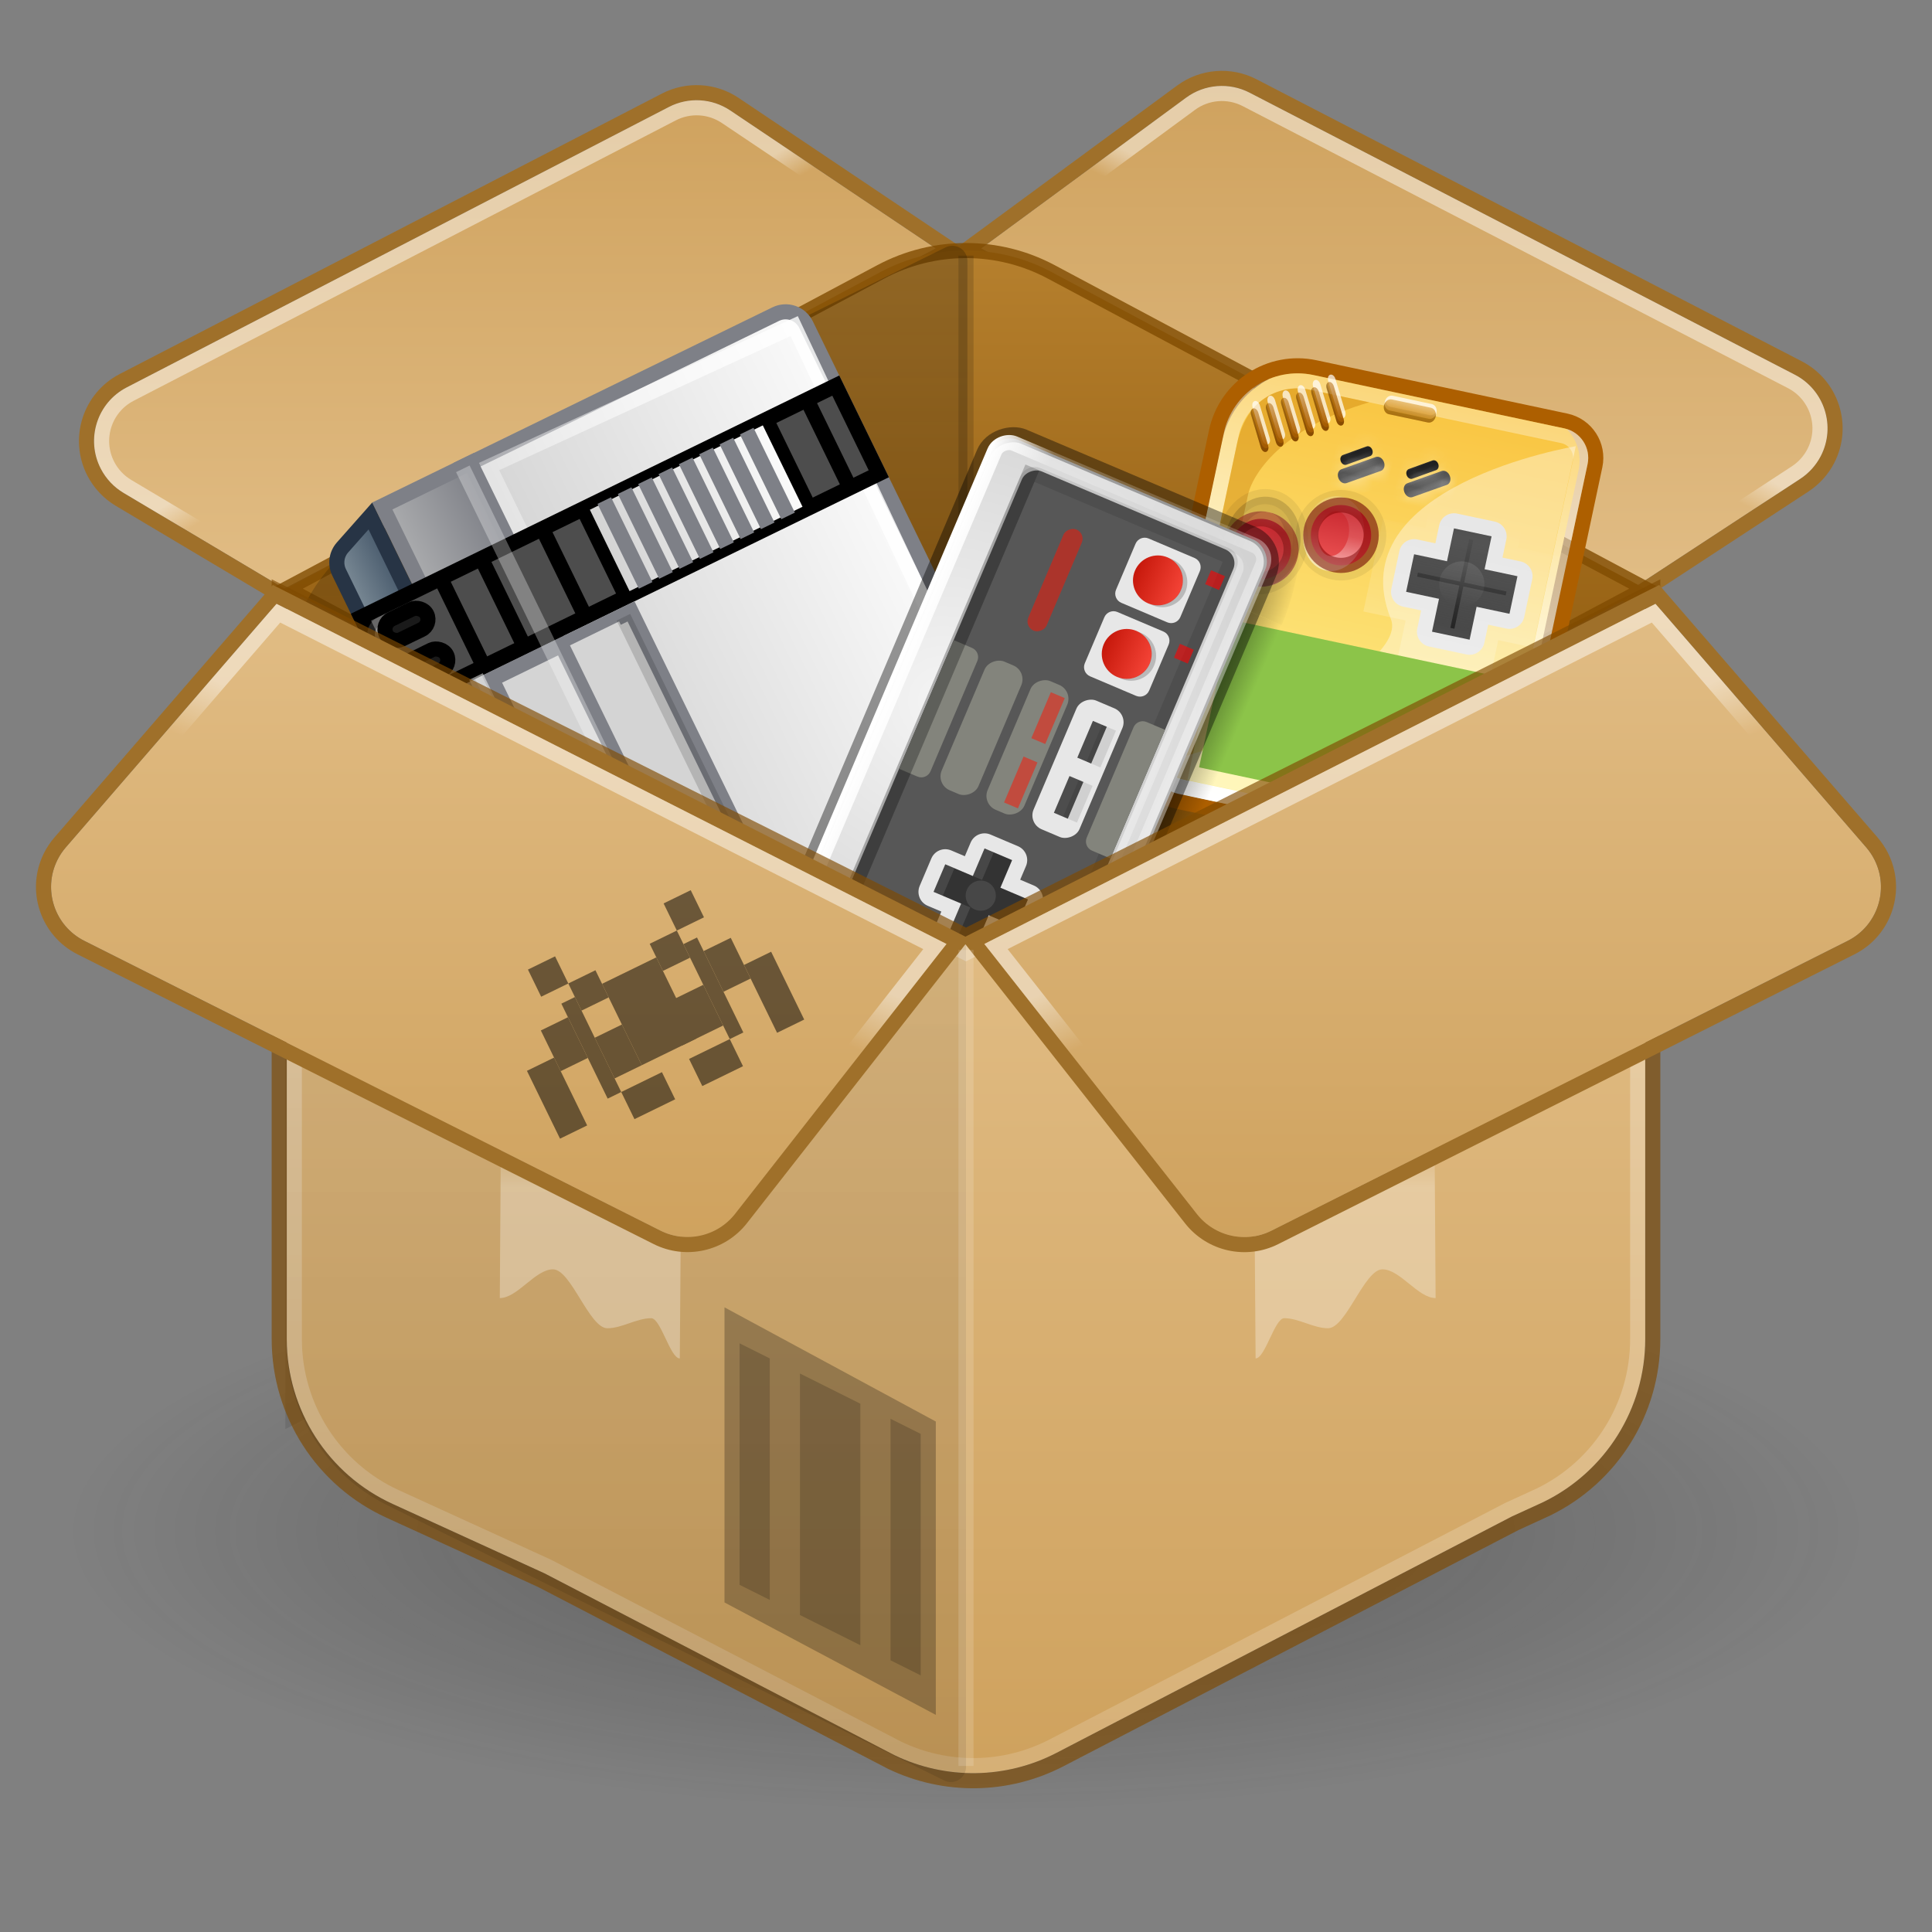 <?xml version="1.0" encoding="UTF-8"?>
<svg width="128px" height="128px" viewBox="0 0 128 128" version="1.1" xmlns="http://www.w3.org/2000/svg" xmlns:xlink="http://www.w3.org/1999/xlink">
    <rect x="0" y="0" width="128" height="128" fill="#808080" stroke="none"/>
    <title>128x128/com.github.avojak.replay</title>
    <defs>
        <radialGradient cx="50%" cy="40.105%" fx="50%" fy="40.105%" r="51.4%" gradientTransform="translate(0.5,0.401),scale(0.281,1),rotate(-90),scale(1,3.19),translate(-0.5,-0.401)" id="radialGradient-1">
            <stop stop-color="#181818" stop-opacity="0" offset="0%"></stop>
            <stop stop-color="#181818" stop-opacity="0.497" offset="50%"></stop>
            <stop stop-color="#181818" stop-opacity="0" offset="100%"></stop>
        </radialGradient>
        <linearGradient x1="74.667%" y1="-31.652%" x2="74.667%" y2="99.789%" id="linearGradient-2">
            <stop stop-color="#E7C591" offset="0%"></stop>
            <stop stop-color="#CFA25E" offset="100%"></stop>
        </linearGradient>
        <linearGradient x1="50%" y1="57.837%" x2="63.59%" y2="44.182%" id="linearGradient-3">
            <stop stop-color="#FFFFFF" stop-opacity="0.462" offset="0%"></stop>
            <stop stop-color="#FFFFFF" stop-opacity="0" offset="28.603%"></stop>
            <stop stop-color="#FFFFFF" stop-opacity="0" offset="100%"></stop>
        </linearGradient>
        <path d="M18.841,6 L62,28.54 L48.382,37.681 C47.17,38.495 45.612,38.583 44.315,37.913 L8.394,19.334 C6.432,18.319 5.664,15.905 6.679,13.943 C7.022,13.28 7.544,12.726 8.186,12.344 L18.841,6 L18.841,6 Z" id="path-4"></path>
        <linearGradient x1="74.667%" y1="-31.652%" x2="74.667%" y2="99.789%" id="linearGradient-5">
            <stop stop-color="#E7C591" offset="0%"></stop>
            <stop stop-color="#CFA25E" offset="100%"></stop>
        </linearGradient>
        <linearGradient x1="52.011%" y1="60.239%" x2="65.412%" y2="44.888%" id="linearGradient-6">
            <stop stop-color="#FFFFFF" stop-opacity="0.462" offset="0%"></stop>
            <stop stop-color="#FFFFFF" stop-opacity="0" offset="28.603%"></stop>
            <stop stop-color="#FFFFFF" stop-opacity="0" offset="100%"></stop>
        </linearGradient>
        <path d="M81.841,5 L125,27.54 L111.418,37.528 C110.193,38.43 108.562,38.558 107.211,37.859 L71.084,19.174 C69.122,18.159 68.354,15.745 69.369,13.783 C69.686,13.171 70.155,12.651 70.731,12.274 L81.841,5 L81.841,5 Z" id="path-7"></path>
        <linearGradient x1="50%" y1="0%" x2="50%" y2="100%" id="linearGradient-8">
            <stop stop-color="#B6802E" offset="0%"></stop>
            <stop stop-color="#804B00" offset="100%"></stop>
        </linearGradient>
        <linearGradient x1="74.63%" y1="3.885%" x2="74.63%" y2="98.25%" id="linearGradient-9">
            <stop stop-color="#000000" stop-opacity="0.1" offset="0%"></stop>
            <stop stop-color="#000000" stop-opacity="0.2" offset="100%"></stop>
        </linearGradient>
        <linearGradient x1="50%" y1="0%" x2="50%" y2="100%" id="linearGradient-10">
            <stop stop-color="#FAFAFA" offset="0%"></stop>
            <stop stop-color="#D4D4D4" offset="100%"></stop>
        </linearGradient>
        <linearGradient x1="50%" y1="0%" x2="50%" y2="100%" id="linearGradient-11">
            <stop stop-color="#FFFFFF" stop-opacity="0.801" offset="0%"></stop>
            <stop stop-color="#FFFFFF" stop-opacity="0.352" offset="100%"></stop>
        </linearGradient>
        <linearGradient x1="50%" y1="100%" x2="50%" y2="1.25%" id="linearGradient-12">
            <stop stop-color="#ABACAE" offset="0%"></stop>
            <stop stop-color="#7E8087" offset="100%"></stop>
        </linearGradient>
        <linearGradient x1="50%" y1="145.607%" x2="50%" y2="3.35842465e-13%" id="linearGradient-13">
            <stop stop-color="#95A3AB" offset="0%"></stop>
            <stop stop-color="#485A6C" offset="100%"></stop>
        </linearGradient>
        <linearGradient x1="50%" y1="0%" x2="50%" y2="100%" id="linearGradient-14">
            <stop stop-color="#FAFAFA" offset="0%"></stop>
            <stop stop-color="#D4D4D4" offset="100%"></stop>
        </linearGradient>
        <linearGradient x1="50%" y1="0%" x2="50%" y2="100%" id="linearGradient-15">
            <stop stop-color="#C4C4C4" offset="0%"></stop>
            <stop stop-color="#FFF394" offset="0.01%"></stop>
            <stop stop-color="#F9C440" offset="100%"></stop>
        </linearGradient>
        <linearGradient x1="50%" y1="-1.786%" x2="50%" y2="101.786%" id="linearGradient-16">
            <stop stop-color="#FFFFFF" offset="0%"></stop>
            <stop stop-color="#FFFFFF" stop-opacity="0.302" offset="99.99%"></stop>
            <stop stop-color="#FFFFFF" stop-opacity="0" offset="100%"></stop>
        </linearGradient>
        <linearGradient x1="50%" y1="0%" x2="50%" y2="100%" id="linearGradient-17">
            <stop stop-color="#ED5353" offset="0%"></stop>
            <stop stop-color="#C6262E" offset="100%"></stop>
        </linearGradient>
        <linearGradient x1="48.57%" y1="-1.675%" x2="48.57%" y2="101.308%" id="linearGradient-18">
            <stop stop-color="#FFFFFF" offset="0%"></stop>
            <stop stop-color="#FFFFFF" stop-opacity="0.235" offset="50.776%"></stop>
            <stop stop-color="#FFFFFF" stop-opacity="0.157" offset="83.457%"></stop>
            <stop stop-color="#FFFFFF" stop-opacity="0.392" offset="100%"></stop>
        </linearGradient>
        <linearGradient x1="48.57%" y1="-1.675%" x2="48.57%" y2="101.308%" id="linearGradient-19">
            <stop stop-color="#FFFFFF" offset="0%"></stop>
            <stop stop-color="#FFFFFF" stop-opacity="0.235" offset="50.776%"></stop>
            <stop stop-color="#FFFFFF" stop-opacity="0.157" offset="83.457%"></stop>
            <stop stop-color="#FFFFFF" stop-opacity="0.392" offset="100%"></stop>
        </linearGradient>
        <path d="M2.218,0.05 L0.165,1.314 C-0.02,1.428 -0.055,1.7 0.088,1.923 L0.099,1.941 C0.242,2.163 0.507,2.251 0.692,2.138 L2.745,0.873 C2.93,0.759 2.965,0.487 2.822,0.265 L2.81,0.246 C2.668,0.024 2.403,-0.064 2.218,0.05 Z" id="path-20"></path>
        <linearGradient x1="43.67%" y1="43.056%" x2="54.401%" y2="57.882%" id="linearGradient-22">
            <stop stop-color="#FFFFFF" offset="0%"></stop>
            <stop stop-color="#FFFFFF" stop-opacity="0.235" offset="50.776%"></stop>
            <stop stop-color="#FFFFFF" stop-opacity="0.157" offset="83.457%"></stop>
            <stop stop-color="#FFFFFF" stop-opacity="0.392" offset="100%"></stop>
        </linearGradient>
        <path d="M1.536,0.035 L0.114,0.92 C-0.014,0.999 -0.038,1.19 0.061,1.346 L0.069,1.359 C0.168,1.514 0.351,1.576 0.479,1.496 L1.901,0.611 C2.029,0.532 2.052,0.341 1.954,0.185 L1.946,0.172 C1.847,0.017 1.664,-0.045 1.536,0.035 Z" id="path-23"></path>
        <linearGradient x1="44.631%" y1="43.831%" x2="53.88%" y2="56.921%" id="linearGradient-25">
            <stop stop-color="#FFFFFF" offset="0%"></stop>
            <stop stop-color="#FFFFFF" stop-opacity="0.235" offset="50.776%"></stop>
            <stop stop-color="#FFFFFF" stop-opacity="0.157" offset="83.457%"></stop>
            <stop stop-color="#FFFFFF" stop-opacity="0.392" offset="100%"></stop>
        </linearGradient>
        <path d="M2.218,0.05 L0.165,1.314 C-0.02,1.428 -0.055,1.7 0.088,1.923 L0.1,1.941 C0.242,2.163 0.507,2.251 0.692,2.138 L2.745,0.873 C2.93,0.759 2.965,0.487 2.822,0.265 L2.811,0.246 C2.668,0.024 2.403,-0.064 2.218,0.05 Z" id="path-26"></path>
        <linearGradient x1="43.671%" y1="43.056%" x2="54.401%" y2="57.882%" id="linearGradient-28">
            <stop stop-color="#FFFFFF" offset="0%"></stop>
            <stop stop-color="#FFFFFF" stop-opacity="0.235" offset="50.776%"></stop>
            <stop stop-color="#FFFFFF" stop-opacity="0.157" offset="83.457%"></stop>
            <stop stop-color="#FFFFFF" stop-opacity="0.392" offset="100%"></stop>
        </linearGradient>
        <path d="M1.536,0.035 L0.114,0.92 C-0.014,0.999 -0.038,1.19 0.061,1.346 L0.069,1.359 C0.167,1.514 0.351,1.576 0.479,1.496 L1.901,0.611 C2.029,0.532 2.052,0.341 1.954,0.185 L1.946,0.172 C1.847,0.017 1.664,-0.045 1.536,0.035 Z" id="path-29"></path>
        <linearGradient x1="44.631%" y1="43.831%" x2="53.881%" y2="56.922%" id="linearGradient-31">
            <stop stop-color="#FFFFFF" offset="0%"></stop>
            <stop stop-color="#FFFFFF" stop-opacity="0.235" offset="50.776%"></stop>
            <stop stop-color="#FFFFFF" stop-opacity="0.157" offset="83.457%"></stop>
            <stop stop-color="#FFFFFF" stop-opacity="0.392" offset="100%"></stop>
        </linearGradient>
        <linearGradient x1="50%" y1="90.993%" x2="50%" y2="9.007%" id="linearGradient-32">
            <stop stop-color="#4D4D4D" offset="0%"></stop>
            <stop stop-color="#252525" offset="100%"></stop>
        </linearGradient>
        <linearGradient x1="50%" y1="0%" x2="50%" y2="100%" id="linearGradient-33">
            <stop stop-color="#FFFFFF" offset="0%"></stop>
            <stop stop-color="#FFFFFF" stop-opacity="0" offset="100%"></stop>
        </linearGradient>
        <linearGradient x1="50%" y1="100%" x2="50%" y2="0%" id="linearGradient-34">
            <stop stop-color="#FFFFFF" offset="0%"></stop>
            <stop stop-color="#FFFFFF" stop-opacity="0" offset="100%"></stop>
        </linearGradient>
        <linearGradient x1="50%" y1="0%" x2="50%" y2="100%" id="linearGradient-35">
            <stop stop-color="#D48E15" offset="0%"></stop>
            <stop stop-color="#D48E15" stop-opacity="0.5" offset="100%"></stop>
        </linearGradient>
        <linearGradient x1="33.339%" y1="1.06%" x2="67.862%" y2="99.053%" id="linearGradient-36">
            <stop stop-color="#AD5F00" offset="0%"></stop>
            <stop stop-color="#AD5F00" stop-opacity="0.5" offset="100%"></stop>
        </linearGradient>
        <linearGradient x1="33.34%" y1="1.059%" x2="67.862%" y2="99.052%" id="linearGradient-37">
            <stop stop-color="#AD5F00" offset="0%"></stop>
            <stop stop-color="#AD5F00" stop-opacity="0.5" offset="100%"></stop>
        </linearGradient>
        <linearGradient x1="33.339%" y1="1.061%" x2="67.862%" y2="99.055%" id="linearGradient-38">
            <stop stop-color="#AD5F00" offset="0%"></stop>
            <stop stop-color="#AD5F00" stop-opacity="0.5" offset="100%"></stop>
        </linearGradient>
        <linearGradient x1="33.339%" y1="1.061%" x2="67.862%" y2="99.055%" id="linearGradient-39">
            <stop stop-color="#AD5F00" offset="0%"></stop>
            <stop stop-color="#AD5F00" stop-opacity="0.5" offset="100%"></stop>
        </linearGradient>
        <linearGradient x1="33.339%" y1="1.057%" x2="67.863%" y2="99.052%" id="linearGradient-40">
            <stop stop-color="#AD5F00" offset="0%"></stop>
            <stop stop-color="#AD5F00" stop-opacity="0.5" offset="100%"></stop>
        </linearGradient>
        <linearGradient x1="33.339%" y1="1.061%" x2="67.862%" y2="99.055%" id="linearGradient-41">
            <stop stop-color="#AD5F00" offset="0%"></stop>
            <stop stop-color="#AD5F00" stop-opacity="0.5" offset="100%"></stop>
        </linearGradient>
        <radialGradient cx="97.547%" cy="49.41%" fx="97.547%" fy="49.41%" r="147.266%" gradientTransform="translate(0.975,0.494),scale(0.639,1),rotate(180),scale(1,0.341),translate(-0.975,-0.494)" id="radialGradient-42">
            <stop stop-color="#000000" offset="0%"></stop>
            <stop stop-color="#000000" stop-opacity="0" offset="100%"></stop>
        </radialGradient>
        <linearGradient x1="37.87%" y1="-3.82333098e-05%" x2="37.87%" y2="100%" id="linearGradient-43">
            <stop stop-color="#000000" stop-opacity="0" offset="0%"></stop>
            <stop stop-color="#000000" offset="50%"></stop>
            <stop stop-color="#000000" stop-opacity="0" offset="100%"></stop>
        </linearGradient>
        <radialGradient cx="2.453%" cy="49.41%" fx="2.453%" fy="49.41%" r="147.266%" gradientTransform="translate(0.025,0.494),scale(0.639,1),scale(1,0.367),translate(-0.025,-0.494)" id="radialGradient-44">
            <stop stop-color="#000000" offset="0%"></stop>
            <stop stop-color="#000000" stop-opacity="0" offset="100%"></stop>
        </radialGradient>
        <radialGradient cx="50%" cy="82%" fx="50%" fy="82%" r="119.846%" gradientTransform="translate(0.5,0.82),scale(0.556,1),rotate(90),translate(-0.5,-0.82)" id="radialGradient-45">
            <stop stop-color="#F4F4F4" offset="0%"></stop>
            <stop stop-color="#D0D0D0" offset="100%"></stop>
        </radialGradient>
        <linearGradient x1="50%" y1="-1.351%" x2="50%" y2="101.351%" id="linearGradient-46">
            <stop stop-color="#FFFFFF" offset="0%"></stop>
            <stop stop-color="#FFFFFF" stop-opacity="0.235" offset="20%"></stop>
            <stop stop-color="#FFFFFF" stop-opacity="0.157" offset="80%"></stop>
            <stop stop-color="#FFFFFF" stop-opacity="0.392" offset="100%"></stop>
        </linearGradient>
        <linearGradient x1="0%" y1="50%" x2="100%" y2="50%" id="linearGradient-47">
            <stop stop-color="#F44336" offset="0%"></stop>
            <stop stop-color="#C6180B" offset="100%"></stop>
        </linearGradient>
        <linearGradient x1="74.63%" y1="1.75%" x2="74.63%" y2="98.25%" id="linearGradient-48">
            <stop stop-color="#E7C591" offset="0%"></stop>
            <stop stop-color="#CFA25E" offset="100%"></stop>
        </linearGradient>
        <linearGradient x1="50%" y1="0%" x2="50%" y2="100%" id="linearGradient-49">
            <stop stop-color="#FFFFFF" stop-opacity="0.354" offset="0%"></stop>
            <stop stop-color="#FFFFFF" stop-opacity="0.15" offset="100%"></stop>
        </linearGradient>
        <path d="M109,40 L109,88.725 C109,93.422 106.26,97.687 101.988,99.639 L101.988,99.639 L100.162,100.473 L70.004,116.128 C66.644,117.872 62.665,117.925 59.267,116.288 L58.94,116.125 L36.081,104.241 L26.012,99.639 C21.74,97.687 19,93.422 19,88.725 L19,40 L64,62.574 L109,40 Z" id="path-50"></path>
        <linearGradient x1="74.63%" y1="1.75%" x2="74.63%" y2="98.25%" id="linearGradient-51">
            <stop stop-color="#000000" stop-opacity="0.05" offset="0%"></stop>
            <stop stop-color="#000000" stop-opacity="0.103" offset="100%"></stop>
        </linearGradient>
        <linearGradient x1="63.649%" y1="99.301%" x2="63.649%" y2="0.66%" id="linearGradient-52">
            <stop stop-color="#FFFFFF" offset="0%"></stop>
            <stop stop-color="#FFFFFF" offset="33.125%"></stop>
            <stop stop-color="#FFFFFF" stop-opacity="0.643" offset="36.582%"></stop>
            <stop stop-color="#FFFFFF" stop-opacity="0.391" offset="100%"></stop>
        </linearGradient>
        <linearGradient x1="74.667%" y1="-31.652%" x2="74.667%" y2="99.789%" id="linearGradient-53">
            <stop stop-color="#E7C591" offset="0%"></stop>
            <stop stop-color="#CFA25E" offset="100%"></stop>
        </linearGradient>
        <linearGradient x1="53.42%" y1="34.199%" x2="34.902%" y2="62.462%" id="linearGradient-54">
            <stop stop-color="#FFFFFF" stop-opacity="0.462" offset="0%"></stop>
            <stop stop-color="#FFFFFF" stop-opacity="0" offset="28.603%"></stop>
            <stop stop-color="#FFFFFF" stop-opacity="0" offset="100%"></stop>
        </linearGradient>
        <path d="M18.32,40 L62.706,62.54 L48.7,80.421 C47.525,81.921 45.456,82.384 43.754,81.528 L5.587,62.333 C3.613,61.341 2.818,58.936 3.81,56.963 C3.959,56.668 4.143,56.393 4.358,56.143 L18.32,40 L18.32,40 Z" id="path-55"></path>
        <linearGradient x1="74.667%" y1="-31.652%" x2="74.667%" y2="99.789%" id="linearGradient-56">
            <stop stop-color="#E7C591" offset="0%"></stop>
            <stop stop-color="#CFA25E" offset="100%"></stop>
        </linearGradient>
        <linearGradient x1="53.42%" y1="34.238%" x2="34.902%" y2="62.431%" id="linearGradient-57">
            <stop stop-color="#FFFFFF" stop-opacity="0.462" offset="0%"></stop>
            <stop stop-color="#FFFFFF" stop-opacity="0" offset="28.603%"></stop>
            <stop stop-color="#FFFFFF" stop-opacity="0" offset="100%"></stop>
        </linearGradient>
        <path d="M82.537,40 L127,62.54 L112.919,80.432 C111.742,81.926 109.677,82.386 107.978,81.532 L69.804,62.333 C67.83,61.341 67.035,58.936 68.028,56.963 C68.176,56.668 68.36,56.393 68.576,56.143 L82.537,40 L82.537,40 Z" id="path-58"></path>
    </defs>
    <g id="128x128/com.github.avojak.replay" stroke="none" stroke-width="1" fill="none" fill-rule="evenodd">
        <rect id="Base-Shadow-Middle" fill="url(#radialGradient-1)" fill-rule="nonzero" opacity="0.35" x="0" y="87" width="128" height="36"></rect>
        <g id="Rectangle" fill-rule="nonzero" transform="translate(32, 22.5) scale(1, -1) translate(-32, -22.5) ">
            <use fill="url(#linearGradient-2)" xlink:href="#path-4"></use>
            <path stroke="#9F702A" stroke-width="1" d="M18.825,5.428 L62.977,28.487 L48.661,38.096 C47.979,38.554 47.2,38.808 46.409,38.853 C45.618,38.898 44.815,38.734 44.086,38.357 L44.086,38.357 L8.164,19.778 C7.061,19.207 6.293,18.243 5.944,17.145 C5.594,16.048 5.664,14.817 6.235,13.713 C6.621,12.967 7.208,12.344 7.93,11.914 L7.93,11.914 L18.825,5.428 Z"></path>
            <path stroke="url(#linearGradient-3)" stroke-width="1" d="M18.857,6.572 L61.023,28.594 L48.104,37.266 C47.573,37.622 46.967,37.819 46.352,37.854 C45.737,37.889 45.112,37.762 44.545,37.469 L44.545,37.469 L8.624,18.89 C7.765,18.446 7.168,17.696 6.897,16.842 C6.625,15.989 6.679,15.031 7.123,14.173 C7.423,13.592 7.88,13.108 8.441,12.773 L8.441,12.773 L18.857,6.572 Z" stroke-linejoin="square"></path>
        </g>
        <g id="Rectangle" fill-rule="nonzero" transform="translate(95, 22) scale(-1, -1) translate(-95, -22) ">
            <use fill="url(#linearGradient-5)" xlink:href="#path-7"></use>
            <path stroke="#9F702A" stroke-width="1" d="M81.812,4.421 L125.942,27.468 L111.715,37.931 C111.025,38.438 110.222,38.728 109.401,38.792 C108.58,38.857 107.741,38.696 106.981,38.303 L106.981,38.303 L70.855,19.618 C69.751,19.047 68.983,18.083 68.634,16.985 C68.285,15.888 68.354,14.657 68.925,13.553 C69.281,12.865 69.809,12.28 70.457,11.856 L70.457,11.856 L81.812,4.421 Z"></path>
            <path stroke="url(#linearGradient-6)" stroke-width="1" d="M81.869,5.579 L124.058,27.613 L111.122,37.126 C110.586,37.52 109.961,37.745 109.323,37.795 C108.684,37.845 108.032,37.72 107.441,37.415 L107.441,37.415 L71.314,18.729 C70.456,18.285 69.858,17.535 69.587,16.682 C69.315,15.828 69.369,14.871 69.813,14.013 C70.09,13.477 70.501,13.023 71.005,12.692 L71.005,12.692 L81.869,5.579 Z" stroke-linejoin="square"></path>
        </g>
        <path d="M58.353,18.012 C61.882,16.129 66.118,16.129 69.647,18.012 L109,39 L64,63 L19,39 L58.353,18.012 Z" id="Combined-Shape" stroke-opacity="0.8" stroke="#804B00" fill="url(#linearGradient-8)"></path>
        <path d="M18.907,15.675 L64.093,38.342 L64.093,93.065 C64.093,93.618 63.645,94.065 63.093,94.065 C62.939,94.065 62.788,94.03 62.65,93.962 L25.59,75.646 C21.498,73.623 18.907,69.453 18.907,64.888 L18.907,15.675 L18.907,15.675 Z" id="Rectangle" fill="url(#linearGradient-9)" fill-rule="nonzero" transform="translate(41.5, 55.175) scale(1, -1) translate(-41.5, -55.175) "></path>
        <line x1="64" y1="16.937" x2="64" y2="71" id="Path-4" stroke-opacity="0.15" stroke="#000000"></line>
        <g id="NES" transform="translate(46, 46.25) scale(-1, 1) rotate(-64) translate(-46, -46.25) translate(25, 28.25)">
            <path d="M40,0.5 C40.414,0.5 40.789,0.668 41.061,0.939 C41.332,1.211 41.5,1.586 41.5,2 L41.5,2 L41.5,25 L0.5,25 L0.5,2 C0.5,1.586 0.668,1.211 0.939,0.939 C1.211,0.668 1.586,0.5 2,0.5 L2,0.5 Z" id="Rectangle" stroke="#7E8087" fill="url(#linearGradient-10)"></path>
            <path d="M40.25,1.25 L40.75,23.5 L1.25,23.5 L1.25,1.75 L40.25,1.25 Z" id="Rectangle" stroke="url(#linearGradient-11)"></path>
            <rect id="Rectangle" stroke="#7E8087" fill="url(#linearGradient-12)" x="0.5" y="24.5" width="41" height="6.5"></rect>
            <path d="M41.252,32 L40.187,34.574 C40.071,34.854 39.876,35.086 39.635,35.247 C39.393,35.409 39.104,35.5 38.801,35.5 L38.801,35.5 L3.254,35.5 C2.955,35.5 2.67,35.411 2.43,35.253 C2.19,35.095 1.995,34.868 1.877,34.593 L1.877,34.593 L0.76,32 L41.252,32 Z" id="Rectangle" stroke="#273445" fill="url(#linearGradient-13)"></path>
            <rect id="Rectangle" stroke="#000000" fill="#4D4D4D" x="29" y="0.5" width="6.5" height="35"></rect>
            <rect id="Rectangle" stroke="#7E8087" fill="#D4D4D4" x="5.75" y="19.25" width="22.25" height="10.25"></rect>
            <line x1="5.625" y1="30.375" x2="28.125" y2="30.375" id="Line" stroke-opacity="0.5" stroke="#FFFFFF" stroke-linecap="square"></line>
            <rect id="Rectangle" stroke="#C6262E" x="7.25" y="26" width="6.5" height="1" rx="0.5"></rect>
            <rect id="Rectangle" stroke="#C6262E" stroke-width="0.5" x="7" y="28" width="9.25" height="1" rx="0.5"></rect>
            <rect id="Rectangle-Copy-2" stroke-opacity="0.3" stroke="#000000" fill-opacity="0.15" fill="#000000" x="6.75" y="33.75" width="3" height="1.5"></rect>
            <rect id="Rectangle-Copy" stroke="#C6262E" stroke-width="0.5" x="17.5" y="28" width="2.5" height="1" rx="0.5"></rect>
            <rect id="Rectangle" stroke="#273445" fill="#C6262E" x="6.75" y="33" width="3" height="1.5"></rect>
            <rect id="Rectangle-Copy-2" stroke-opacity="0.3" stroke="#000000" fill-opacity="0.15" fill="#000000" x="12" y="33.75" width="3" height="1.5"></rect>
            <rect id="Rectangle-Copy-2" stroke="#273445" fill="#C6262E" x="12" y="33" width="3" height="1.5"></rect>
            <line x1="34.875" y1="22.125" x2="29.625" y2="22.125" id="Line-2" stroke="#000000" stroke-linecap="square"></line>
            <line x1="34.875" y1="19.125" x2="29.625" y2="19.125" id="Line-2-Copy-4" stroke="#000000" stroke-linecap="square"></line>
            <line x1="34.875" y1="29.625" x2="29.625" y2="29.625" id="Line-2-Copy-2" stroke="#000000" stroke-linecap="square"></line>
            <line x1="34.875" y1="26.625" x2="29.625" y2="26.625" id="Line-2-Copy-3" stroke="#000000" stroke-linecap="square"></line>
            <line x1="34.875" y1="2.625" x2="29.625" y2="2.625" id="Line-2-Copy" stroke="#000000" stroke-linecap="square"></line>
            <line x1="34.875" y1="5.625" x2="29.625" y2="5.625" id="Line-2-Copy-5" stroke="#000000" stroke-linecap="square"></line>
            <rect id="Rectangle-Copy-3" stroke-opacity="0.15" stroke="#FFFFFF" fill-opacity="0.3" fill="#FFFFFF" x="30" y="32.25" width="1.5" height="3" rx="0.75"></rect>
            <rect id="Rectangle" stroke="#000000" fill="#1A1A1A" x="30" y="31.5" width="1.5" height="3" rx="0.75"></rect>
            <rect id="Rectangle-Copy-3" stroke-opacity="0.15" stroke="#FFFFFF" fill-opacity="0.3" fill="#FFFFFF" x="33" y="32.25" width="1.5" height="3" rx="0.75"></rect>
            <rect id="Rectangle-Copy-3" stroke="#000000" fill="#1A1A1A" x="33" y="31.5" width="1.5" height="3" rx="0.75"></rect>
            <rect id="Rectangle" fill="#D4D4D4" x="6" y="20.25" width="21.75" height="4.5"></rect>
            <line x1="6.375" y1="24.375" x2="27.375" y2="24.375" id="Line-3" stroke="#7E8087" stroke-linecap="square"></line>
            <line x1="1.125" y1="25.125" x2="40.875" y2="25.125" id="Line-4" stroke-opacity="0.3" stroke="#FFFFFF" stroke-linecap="square"></line>
            <rect id="Rectangle" fill="url(#linearGradient-14)" x="29.25" y="6" width="6" height="12.75"></rect>
            <line x1="29.625" y1="7.125" x2="34.875" y2="7.125" id="Line-5-Copy-2" stroke="#7E8087" stroke-linecap="square"></line>
            <line x1="29.625" y1="8.625" x2="34.875" y2="8.625" id="Line-5-Copy-3" stroke="#7E8087" stroke-linecap="square"></line>
            <line x1="29.625" y1="10.125" x2="34.875" y2="10.125" id="Line-5-Copy-4" stroke="#7E8087" stroke-linecap="square"></line>
            <line x1="29.625" y1="11.625" x2="34.875" y2="11.625" id="Line-5-Copy-5" stroke="#7E8087" stroke-linecap="square"></line>
            <line x1="29.625" y1="14.625" x2="34.875" y2="14.625" id="Line-5-Copy-6" stroke="#7E8087" stroke-linecap="square"></line>
            <line x1="29.625" y1="13.125" x2="34.875" y2="13.125" id="Line-5-Copy-8" stroke="#7E8087" stroke-linecap="square"></line>
            <line x1="29.625" y1="16.125" x2="34.875" y2="16.125" id="Line-5-Copy-7" stroke="#7E8087" stroke-linecap="square"></line>
            <line x1="29.625" y1="17.625" x2="34.875" y2="17.625" id="Line-5-Copy-9" stroke="#7E8087" stroke-linecap="square"></line>
            <line x1="6.375" y1="19.875" x2="27.375" y2="19.875" id="Line-6" stroke-opacity="0.15" stroke="#000000" stroke-linecap="square"></line>
        </g>
        <g id="32" transform="translate(90.844, 40.484) scale(-1, -1) rotate(12) translate(-90.844, -40.484) translate(78.344, 25.484)">
            <path d="M1,3.5 C1,1.843 2.343,0.5 4,0.5 L21.5,0.5 C23.157,0.5 24.5,1.843 24.5,3.5 L24.5,24 C24.5,27.314 21.814,30 18.5,30 L4,30 C2.343,30 1,28.657 1,27 L1,3.5 Z" id="Path" fill="url(#linearGradient-15)" fill-rule="nonzero"></path>
            <path d="M2.56553348e-14,2.5 C2.56553348e-14,1.119 1.119,-1.52219112e-13 2.5,-1.52219112e-13 L22.5,-1.52219112e-13 C23.881,-1.52219112e-13 25,1.119 25,2.5 L25,24.5 C25,27.538 22.538,30 19.5,30 L2.5,30 C1.119,30 2.56553348e-14,28.881 2.56553348e-14,27.5 L2.56553348e-14,2.5 Z" id="Path" stroke="#AD5F00"></path>
            <path d="M1,2.5 C1,1.672 1.672,1 2.5,1 L22.5,1 C23.328,1 24,1.672 24,2.5 L24,24.5 C24,26.985 21.985,29 19.5,29 L2.5,29 C1.672,29 1,28.328 1,27.5 L1,2.5 Z" id="Path" stroke="url(#linearGradient-16)"></path>
            <path d="M22.082,20.769 L22.082,1.5 C23.5,1.495 23.5,1.977 23.5,3.284 L23.5,23.98 C23.5,27.5 21,28.5 19.652,28.5 L15.5,28.5 C20.847,25.645 22.116,22.156 22.082,20.769 Z" id="Path" fill="#D48E15" fill-rule="nonzero" opacity="0.5"></path>
            <path d="M15.5,17.5 C14.396,17.5 13.5,18.396 13.5,19.5 C13.5,20.604 14.396,21.5 15.5,21.5 C16.604,21.5 17.5,20.604 17.5,19.5 C17.5,18.396 16.604,17.5 15.5,17.5 L15.5,17.5 Z" id="Path" stroke-opacity="0.15" stroke="#000000"></path>
            <path d="M15.5,17 C14.12,17 13,18.12 13,19.5 C13,20.88 14.12,22 15.5,22 C16.88,22 18,20.88 18,19.5 C18,18.12 16.88,17 15.5,17 Z" id="Path" stroke-opacity="0.07" stroke="#000000"></path>
            <path d="M20.5,15.5 C19.396,15.5 18.5,16.621 18.5,18 C18.5,19.379 19.396,20.5 20.5,20.5 C21.604,20.5 22.5,19.379 22.5,18 C22.5,16.621 21.604,15.5 20.5,15.5 L20.5,15.5 Z" id="Path" stroke-opacity="0.16" stroke="#000000"></path>
            <path d="M20.5,15 C19.022,15 18,16.454 18,18 C18,19.546 19.022,21 20.5,21 C21.978,21 23,19.546 23,18 C23,16.454 21.978,15 20.5,15 Z" id="Path" stroke-opacity="0.07" stroke="#000000"></path>
            <path d="M17.5,19.5 C17.5,18.396 16.604,17.5 15.5,17.5 C14.396,17.5 13.5,18.396 13.5,19.5 C13.5,20.604 14.396,21.5 15.5,21.5 C16.604,21.5 17.5,20.604 17.5,19.5 Z" id="Path" fill="url(#linearGradient-17)" fill-rule="nonzero"></path>
            <path d="M17.5,19.5 C17.5,20.605 16.828,21.5 16,21.5 C15.172,21.5 14.5,20.605 14.5,19.5 C14.5,18.395 15.172,17.5 16,17.5 C16.828,17.5 17.5,18.395 17.5,19.5 Z" id="Path" stroke="url(#linearGradient-18)" opacity="0.5" stroke-linecap="round" stroke-linejoin="round"></path>
            <path d="M15.5,17.5 C14.396,17.5 13.5,18.396 13.5,19.5 C13.5,20.604 14.396,21.5 15.5,21.5 C16.604,21.5 17.5,20.604 17.5,19.5 C17.5,18.396 16.604,17.5 15.5,17.5 L15.5,17.5 Z" id="Path" stroke="#7A0000" opacity="0.5"></path>
            <path d="M22.5,17.5 C22.5,16.396 21.604,15.5 20.5,15.5 C19.396,15.5 18.5,16.396 18.5,17.5 C18.5,18.604 19.396,19.5 20.5,19.5 C21.604,19.5 22.5,18.604 22.5,17.5 Z" id="Path" fill="url(#linearGradient-17)" fill-rule="nonzero"></path>
            <path d="M22.5,17.5 C22.5,18.605 21.605,19.5 20.5,19.5 C19.395,19.5 18.5,18.605 18.5,17.5 C18.5,16.395 19.395,15.5 20.5,15.5 C21.605,15.5 22.5,16.395 22.5,17.5 Z" id="Path" stroke="url(#linearGradient-19)" opacity="0.5" stroke-linecap="round" stroke-linejoin="round"></path>
            <path d="M20.5,15.5 C19.396,15.5 18.5,16.396 18.5,17.5 C18.5,18.604 19.396,19.5 20.5,19.5 C21.604,19.5 22.5,18.604 22.5,17.5 C22.5,16.396 21.604,15.5 20.5,15.5 L20.5,15.5 Z" id="Path" stroke="#7A0000" opacity="0.5"></path>
            <path d="M11.388,22.956 L9.335,24.22 C9.15,24.334 9.115,24.607 9.258,24.829 L9.27,24.847 C9.412,25.07 9.677,25.158 9.862,25.044 L11.915,23.78 C12.1,23.666 12.135,23.393 11.992,23.171 L11.98,23.153 C11.838,22.93 11.573,22.842 11.388,22.956 Z" id="Path" fill="#4D4D4D" fill-rule="nonzero"></path>
            <g id="Group" opacity="0.5" transform="translate(9.17, 22.906)">
                <g id="Clipped">
                    <mask id="mask-21" fill="white">
                        <use xlink:href="#path-20"></use>
                    </mask>
                    <g id="Path"></g>
                    <path d="M0.704,2.156 L2.757,0.892 L1.679,-0.792 L-0.375,0.472 L0.704,2.156 Z M2.757,0.892 C2.554,1.017 2.344,1.005 2.215,0.962 C2.088,0.92 2.005,0.843 1.959,0.771 L3.662,-0.278 C3.325,-0.804 2.482,-1.287 1.679,-0.792 L2.757,0.892 Z M1.959,0.771 L1.971,0.789 L3.674,-0.26 L3.662,-0.278 L1.959,0.771 Z M1.971,0.789 C1.924,0.716 1.89,0.61 1.906,0.48 C1.923,0.347 2.003,0.156 2.206,0.031 L3.284,1.715 C4.088,1.221 4.01,0.266 3.674,-0.26 L1.971,0.789 Z M2.206,0.031 L0.153,1.295 L1.231,2.98 L3.284,1.715 L2.206,0.031 Z M0.153,1.295 C0.356,1.17 0.565,1.182 0.695,1.226 C0.822,1.268 0.905,1.344 0.951,1.417 L-0.752,2.465 C-0.416,2.991 0.428,3.475 1.231,2.98 L0.153,1.295 Z M0.951,1.417 L0.939,1.398 L-0.764,2.447 L-0.752,2.465 L0.951,1.417 Z M0.939,1.398 C0.986,1.471 1.02,1.577 1.004,1.707 C0.987,1.841 0.907,2.031 0.704,2.156 L-0.375,0.472 C-1.178,0.967 -1.1,1.921 -0.764,2.447 L0.939,1.398 Z" id="Shape" fill="url(#linearGradient-22)" fill-rule="nonzero" mask="url(#mask-21)"></path>
                </g>
            </g>
            <path d="M11.653,24.144 L10.232,25.029 C10.104,25.109 10.08,25.3 10.178,25.455 L10.187,25.468 C10.285,25.624 10.469,25.685 10.597,25.606 L12.018,24.721 C12.146,24.641 12.17,24.45 12.072,24.295 L12.063,24.282 C11.965,24.126 11.781,24.065 11.653,24.144 Z" id="Path" fill="#1A1A1A" fill-rule="nonzero"></path>
            <g id="Group" opacity="0.5" transform="translate(10.118, 24.109)">
                <g id="Clipped">
                    <mask id="mask-24" fill="white">
                        <use xlink:href="#path-23"></use>
                    </mask>
                    <g id="Path"></g>
                    <path d="M0.649,1.765 L2.071,0.88 L1.001,-0.81 L-0.421,0.075 L0.649,1.765 Z M2.071,0.88 C1.838,1.024 1.594,1.013 1.433,0.959 C1.275,0.906 1.164,0.806 1.097,0.701 L2.795,-0.356 C2.506,-0.812 1.749,-1.276 1.001,-0.81 L2.071,0.88 Z M1.097,0.701 L1.105,0.714 L2.803,-0.343 L2.795,-0.356 L1.097,0.701 Z M1.105,0.714 C1.038,0.608 0.996,0.465 1.016,0.301 C1.037,0.134 1.133,-0.089 1.366,-0.234 L2.436,1.456 C3.184,0.99 3.091,0.112 2.803,-0.343 L1.105,0.714 Z M1.366,-0.234 L-0.056,0.651 L1.014,2.341 L2.436,1.456 L1.366,-0.234 Z M-0.056,0.651 C0.177,0.507 0.42,0.518 0.581,0.572 C0.74,0.625 0.851,0.725 0.918,0.83 L-0.78,1.887 C-0.491,2.343 0.266,2.807 1.014,2.341 L-0.056,0.651 Z M0.918,0.83 L0.91,0.817 L-0.788,1.874 L-0.78,1.887 L0.918,0.83 Z M0.91,0.817 C0.977,0.923 1.019,1.066 0.998,1.23 C0.977,1.397 0.881,1.62 0.649,1.765 L-0.421,0.075 C-1.169,0.541 -1.077,1.419 -0.788,1.874 L0.91,0.817 Z" id="Shape" fill="url(#linearGradient-25)" fill-rule="nonzero" mask="url(#mask-24)"></path>
                </g>
            </g>
            <path d="M15.854,22.956 L13.801,24.22 C13.616,24.334 13.582,24.607 13.724,24.829 L13.736,24.847 C13.878,25.07 14.143,25.158 14.328,25.044 L16.381,23.78 C16.566,23.666 16.601,23.393 16.458,23.171 L16.447,23.153 C16.304,22.93 16.039,22.842 15.854,22.956 Z" id="Path" fill="#4D4D4D" fill-rule="nonzero"></path>
            <g id="Group" opacity="0.5" transform="translate(13.636, 22.906)">
                <g id="Clipped">
                    <mask id="mask-27" fill="white">
                        <use xlink:href="#path-26"></use>
                    </mask>
                    <g id="Path"></g>
                    <path d="M0.704,2.156 L2.757,0.892 L1.679,-0.792 L-0.374,0.472 L0.704,2.156 Z M2.757,0.892 C2.554,1.017 2.344,1.005 2.215,0.962 C2.088,0.92 2.005,0.843 1.959,0.771 L3.662,-0.278 C3.326,-0.804 2.482,-1.287 1.679,-0.792 L2.757,0.892 Z M1.959,0.771 L1.971,0.789 L3.674,-0.26 L3.662,-0.278 L1.959,0.771 Z M1.971,0.789 C1.924,0.716 1.89,0.61 1.906,0.48 C1.923,0.347 2.003,0.156 2.206,0.031 L3.285,1.715 C4.088,1.221 4.01,0.266 3.674,-0.26 L1.971,0.789 Z M2.206,0.031 L0.153,1.295 L1.231,2.98 L3.285,1.715 L2.206,0.031 Z M0.153,1.295 C0.356,1.17 0.566,1.182 0.695,1.226 C0.822,1.268 0.905,1.344 0.951,1.417 L-0.752,2.465 C-0.415,2.991 0.428,3.475 1.231,2.98 L0.153,1.295 Z M0.951,1.417 L0.939,1.398 L-0.764,2.447 L-0.752,2.465 L0.951,1.417 Z M0.939,1.398 C0.986,1.471 1.02,1.577 1.004,1.707 C0.987,1.841 0.907,2.031 0.704,2.156 L-0.374,0.472 C-1.178,0.967 -1.1,1.921 -0.764,2.447 L0.939,1.398 Z" id="Shape" fill="url(#linearGradient-28)" fill-rule="nonzero" mask="url(#mask-27)"></path>
                </g>
            </g>
            <path d="M16.119,24.144 L14.698,25.029 C14.57,25.109 14.546,25.3 14.645,25.455 L14.653,25.468 C14.751,25.624 14.935,25.685 15.063,25.606 L16.485,24.721 C16.612,24.641 16.636,24.45 16.538,24.295 L16.53,24.282 C16.431,24.126 16.247,24.065 16.119,24.144 Z" id="Path" fill="#1A1A1A" fill-rule="nonzero"></path>
            <g id="Group" opacity="0.5" transform="translate(14.584, 24.109)">
                <g id="Clipped">
                    <mask id="mask-30" fill="white">
                        <use xlink:href="#path-29"></use>
                    </mask>
                    <g id="Path"></g>
                    <path d="M0.649,1.765 L2.071,0.88 L1.001,-0.81 L-0.421,0.075 L0.649,1.765 Z M2.071,0.88 C1.838,1.024 1.594,1.013 1.433,0.959 C1.275,0.906 1.164,0.806 1.097,0.701 L2.795,-0.356 C2.506,-0.812 1.749,-1.276 1.001,-0.81 L2.071,0.88 Z M1.097,0.701 L1.105,0.714 L2.803,-0.343 L2.795,-0.356 L1.097,0.701 Z M1.105,0.714 C1.038,0.608 0.996,0.465 1.016,0.301 C1.037,0.134 1.133,-0.089 1.366,-0.234 L2.436,1.456 C3.184,0.99 3.091,0.112 2.803,-0.343 L1.105,0.714 Z M1.366,-0.234 L-0.056,0.651 L1.014,2.341 L2.436,1.456 L1.366,-0.234 Z M-0.056,0.651 C0.177,0.507 0.42,0.518 0.581,0.572 C0.74,0.625 0.851,0.725 0.918,0.83 L-0.78,1.887 C-0.491,2.343 0.266,2.807 1.014,2.341 L-0.056,0.651 Z M0.918,0.83 L0.91,0.817 L-0.788,1.874 L-0.78,1.887 L0.918,0.83 Z M0.91,0.817 C0.977,0.923 1.019,1.066 0.998,1.23 C0.977,1.397 0.881,1.62 0.649,1.765 L-0.421,0.075 C-1.169,0.541 -1.077,1.419 -0.788,1.874 L0.91,0.817 Z" id="Shape" fill="url(#linearGradient-31)" fill-rule="nonzero" mask="url(#mask-30)"></path>
                </g>
            </g>
            <path d="M1.5,2.327 C1.489,1.957 2.112,1.516 2.697,1.504 C3.369,1.49 22.471,1.518 22.471,1.518 C22.471,1.518 23.643,1.654 23.485,2.605 C18.543,4.738 9.437,12.247 11.109,14.746 C16.41,22.671 1.511,28.5 1.511,28.5 C1.511,28.5 1.525,3.579 1.5,2.327 Z" id="Path" fill="#FFFFFF" fill-rule="nonzero" opacity="0.379"></path>
            <polygon id="Path" stroke="#E7E7E7" stroke-width="2" stroke-linecap="round" stroke-linejoin="round" points="5.728 14.5 5.728 16.727 3.5 16.727 3.5 19.273 5.728 19.273 5.728 21.5 8.272 21.5 8.272 19.273 10.5 19.273 10.5 16.727 8.272 16.727 8.272 14.5"></polygon>
            <polygon id="Path" fill="url(#linearGradient-32)" fill-rule="nonzero" points="10.5 19.272 8.273 19.272 8.273 21.5 5.727 21.5 5.727 19.272 3.5 19.272 3.5 16.728 5.727 16.728 5.727 14.5 8.273 14.5 8.273 16.728 10.5 16.728"></polygon>
            <polygon id="Path" stroke="url(#linearGradient-33)" stroke-width="3" opacity="0.2" stroke-linecap="round" points="11.5 19.635 8.636 19.635 8.636 22.5 5.364 22.5 5.364 19.635 2.5 19.635 2.5 16.365 5.364 16.365 5.364 13.5 8.636 13.5 8.636 16.365 11.5 16.365"></polygon>
            <path d="M8.5,18 C8.5,17.172 7.828,16.5 7,16.5 C6.172,16.5 5.5,17.172 5.5,18 C5.5,18.828 6.172,19.5 7,19.5 C7.828,19.5 8.5,18.828 8.5,18 Z" id="Path" fill="url(#linearGradient-34)" fill-rule="nonzero" opacity="0.1"></path>
            <path d="M14.07,28.25 L11.43,28.25 C11.193,28.25 11,28.469 11,28.739 L11,28.761 C11,29.031 11.193,29.25 11.43,29.25 L14.07,29.25 C14.307,29.25 14.5,29.031 14.5,28.761 L14.5,28.739 C14.5,28.469 14.307,28.25 14.07,28.25 Z" id="Path" fill-opacity="0.7" fill="#FFFFFF" fill-rule="nonzero"></path>
            <path d="M14.07,28 L11.43,28 C11.193,28 11,28.219 11,28.489 L11,28.511 C11,28.781 11.193,29 11.43,29 L14.07,29 C14.307,29 14.5,28.781 14.5,28.511 L14.5,28.489 C14.5,28.219 14.307,28 14.07,28 Z" id="Path" fill="url(#linearGradient-35)" fill-rule="nonzero"></path>
            <path d="M11.43,28 L14.07,28 C14.307,28 14.5,28.219 14.5,28.489 L14.5,28.511 C14.5,28.598 14.48,28.679 14.445,28.75 C14.371,28.601 14.231,28.5 14.07,28.5 L11.43,28.5 C11.269,28.5 11.129,28.601 11.055,28.75 C11.02,28.679 11,28.598 11,28.511 L11,28.489 C11,28.219 11.193,28 11.43,28 Z" id="Path" fill-opacity="0.07" fill="#000000"></path>
            <path d="M11.43,28 L14.07,28 C14.307,28 14.5,28.219 14.5,28.489 L14.5,28.511 C14.5,28.55 14.496,28.588 14.488,28.625 C14.443,28.41 14.273,28.25 14.07,28.25 L11.43,28.25 C11.227,28.25 11.057,28.41 11.012,28.625 C11.004,28.588 11,28.55 11,28.511 L11,28.489 C11,28.219 11.193,28 11.43,28 Z" id="Path" fill-opacity="0.15" fill="#000000"></path>
            <path d="M22.986,26.558 L21.9,24.574 C21.803,24.395 21.627,24.302 21.509,24.367 L21.499,24.373 C21.381,24.437 21.364,24.635 21.462,24.814 L22.547,26.798 C22.645,26.977 22.82,27.069 22.939,27.005 L22.948,26.999 C23.067,26.935 23.084,26.737 22.986,26.558 Z" id="Path" fill-opacity="0.7" fill="#FFFFFF" fill-rule="nonzero"></path>
            <path d="M22.986,26.058 L21.9,24.074 C21.803,23.895 21.627,23.802 21.509,23.867 L21.499,23.873 C21.381,23.937 21.364,24.135 21.462,24.314 L22.547,26.298 C22.645,26.477 22.82,26.569 22.939,26.505 L22.948,26.499 C23.067,26.435 23.084,26.237 22.986,26.058 Z" id="Path" fill="url(#linearGradient-36)" fill-rule="nonzero"></path>
            <path d="M21.901,24.074 L22.986,26.058 C23.083,26.235 23.067,26.43 22.953,26.497 L21.901,24.574 C21.803,24.395 21.628,24.302 21.509,24.367 L21.499,24.373 C21.498,24.373 21.497,24.374 21.495,24.375 L21.462,24.314 C21.364,24.135 21.381,23.937 21.499,23.873 L21.509,23.867 C21.628,23.802 21.803,23.895 21.901,24.074 Z" id="Path" fill-opacity="0.07" fill="#000000"></path>
            <path d="M21.901,24.074 L22.986,26.058 C23.054,26.183 23.067,26.316 23.028,26.407 C23.018,26.374 23.004,26.341 22.986,26.308 L21.901,24.324 C21.803,24.145 21.628,24.052 21.509,24.117 L21.499,24.123 C21.463,24.142 21.436,24.174 21.42,24.215 C21.374,24.067 21.402,23.926 21.499,23.873 L21.509,23.867 C21.628,23.802 21.803,23.895 21.901,24.074 Z" id="Path" fill-opacity="0.15" fill="#000000"></path>
            <path d="M22.079,27.108 L20.994,25.123 C20.896,24.945 20.721,24.852 20.602,24.917 L20.592,24.922 C20.474,24.987 20.457,25.185 20.555,25.363 L21.64,27.348 C21.738,27.527 21.913,27.619 22.032,27.555 L22.042,27.549 C22.16,27.485 22.177,27.287 22.079,27.108 Z" id="Path" fill-opacity="0.7" fill="#FFFFFF" fill-rule="nonzero"></path>
            <path d="M22.079,26.608 L20.994,24.623 C20.896,24.445 20.721,24.352 20.602,24.417 L20.592,24.422 C20.474,24.487 20.457,24.685 20.555,24.863 L21.64,26.848 C21.738,27.027 21.913,27.119 22.032,27.055 L22.042,27.049 C22.16,26.985 22.177,26.787 22.079,26.608 Z" id="Path" fill="url(#linearGradient-37)" fill-rule="nonzero"></path>
            <path d="M20.994,24.623 L22.079,26.608 C22.176,26.785 22.16,26.98 22.046,27.047 L20.994,25.123 C20.896,24.945 20.721,24.852 20.602,24.917 L20.592,24.923 C20.591,24.923 20.59,24.924 20.588,24.925 L20.555,24.863 C20.457,24.685 20.474,24.487 20.592,24.423 L20.602,24.417 C20.721,24.352 20.896,24.445 20.994,24.623 Z" id="Path" fill-opacity="0.07" fill="#000000"></path>
            <path d="M20.994,24.623 L22.079,26.608 C22.147,26.733 22.16,26.866 22.121,26.957 C22.111,26.924 22.097,26.891 22.079,26.858 L20.994,24.873 C20.896,24.695 20.721,24.602 20.602,24.667 L20.592,24.673 C20.556,24.692 20.529,24.724 20.513,24.765 C20.467,24.617 20.495,24.476 20.592,24.423 L20.602,24.417 C20.721,24.352 20.896,24.445 20.994,24.623 Z" id="Path" fill-opacity="0.15" fill="#000000"></path>
            <path d="M21.172,27.658 L20.087,25.673 C19.989,25.495 19.814,25.402 19.695,25.467 L19.685,25.473 C19.567,25.537 19.55,25.735 19.648,25.913 L20.733,27.898 C20.831,28.077 21.006,28.169 21.125,28.105 L21.135,28.099 C21.253,28.034 21.27,27.837 21.172,27.658 Z" id="Path" fill-opacity="0.7" fill="#FFFFFF" fill-rule="nonzero"></path>
            <path d="M21.172,27.158 L20.087,25.173 C19.989,24.995 19.814,24.902 19.695,24.967 L19.685,24.973 C19.567,25.037 19.55,25.235 19.648,25.413 L20.733,27.398 C20.831,27.577 21.006,27.669 21.125,27.605 L21.135,27.599 C21.253,27.534 21.27,27.337 21.172,27.158 Z" id="Path" fill="url(#linearGradient-38)" fill-rule="nonzero"></path>
            <path d="M20.087,25.173 L21.172,27.158 C21.269,27.335 21.253,27.53 21.139,27.597 L20.087,25.673 C19.989,25.495 19.814,25.402 19.695,25.467 L19.685,25.473 C19.684,25.473 19.683,25.474 19.681,25.475 L19.648,25.413 C19.55,25.235 19.567,25.037 19.685,24.973 L19.695,24.967 C19.814,24.902 19.989,24.995 20.087,25.173 Z" id="Path" fill-opacity="0.07" fill="#000000"></path>
            <path d="M20.087,25.173 L21.172,27.158 C21.24,27.282 21.253,27.416 21.214,27.507 C21.204,27.474 21.19,27.441 21.172,27.408 L20.087,25.423 C19.989,25.245 19.814,25.152 19.695,25.217 L19.685,25.223 C19.649,25.242 19.622,25.274 19.606,25.314 C19.56,25.167 19.588,25.025 19.685,24.973 L19.695,24.967 C19.814,24.902 19.989,24.995 20.087,25.173 Z" id="Path" fill-opacity="0.15" fill="#000000"></path>
            <path d="M20.265,28.208 L19.18,26.223 C19.082,26.045 18.907,25.952 18.788,26.017 L18.778,26.022 C18.66,26.087 18.643,26.285 18.741,26.463 L19.826,28.448 C19.924,28.627 20.099,28.719 20.218,28.654 L20.228,28.649 C20.346,28.584 20.363,28.387 20.265,28.208 Z" id="Path" fill-opacity="0.7" fill="#FFFFFF" fill-rule="nonzero"></path>
            <path d="M20.265,27.708 L19.18,25.723 C19.082,25.545 18.907,25.452 18.788,25.517 L18.778,25.522 C18.66,25.587 18.643,25.785 18.741,25.963 L19.826,27.948 C19.924,28.127 20.099,28.219 20.218,28.154 L20.228,28.149 C20.346,28.084 20.363,27.887 20.265,27.708 Z" id="Path" fill="url(#linearGradient-39)" fill-rule="nonzero"></path>
            <path d="M19.18,25.723 L20.265,27.708 C20.362,27.885 20.346,28.08 20.232,28.147 L19.18,26.223 C19.082,26.045 18.907,25.952 18.788,26.017 L18.778,26.022 C18.777,26.023 18.776,26.024 18.774,26.025 L18.741,25.963 C18.643,25.785 18.66,25.587 18.778,25.522 L18.788,25.517 C18.907,25.452 19.082,25.545 19.18,25.723 Z" id="Path" fill-opacity="0.07" fill="#000000"></path>
            <path d="M19.18,25.723 L20.265,27.708 C20.333,27.832 20.346,27.966 20.307,28.057 C20.297,28.024 20.283,27.991 20.265,27.958 L19.18,25.973 C19.082,25.795 18.907,25.702 18.788,25.767 L18.778,25.772 C18.742,25.792 18.716,25.824 18.699,25.864 C18.653,25.717 18.682,25.575 18.778,25.522 L18.788,25.517 C18.907,25.452 19.082,25.545 19.18,25.723 Z" id="Path" fill-opacity="0.15" fill="#000000"></path>
            <path d="M19.358,28.758 L18.273,26.773 C18.175,26.595 18,26.502 17.881,26.567 L17.872,26.572 C17.753,26.637 17.736,26.834 17.834,27.013 L18.92,28.998 C19.017,29.177 19.193,29.269 19.311,29.204 L19.321,29.199 C19.439,29.134 19.456,28.937 19.358,28.758 Z" id="Path" fill-opacity="0.7" fill="#FFFFFF" fill-rule="nonzero"></path>
            <path d="M19.358,28.258 L18.273,26.273 C18.175,26.095 18,26.002 17.881,26.067 L17.872,26.072 C17.753,26.137 17.736,26.334 17.834,26.513 L18.92,28.498 C19.017,28.677 19.193,28.769 19.311,28.704 L19.321,28.699 C19.439,28.634 19.456,28.437 19.358,28.258 Z" id="Path" fill="url(#linearGradient-40)" fill-rule="nonzero"></path>
            <path d="M18.273,26.273 L19.358,28.258 C19.455,28.435 19.439,28.63 19.325,28.697 L18.273,26.773 C18.175,26.595 18,26.502 17.881,26.567 L17.871,26.572 C17.87,26.573 17.869,26.574 17.867,26.575 L17.834,26.513 C17.736,26.334 17.753,26.137 17.871,26.072 L17.881,26.067 C18,26.002 18.175,26.095 18.273,26.273 Z" id="Path" fill-opacity="0.07" fill="#000000"></path>
            <path d="M18.273,26.273 L19.358,28.258 C19.426,28.382 19.439,28.515 19.4,28.607 C19.39,28.574 19.376,28.541 19.358,28.508 L18.273,26.523 C18.175,26.345 18,26.252 17.881,26.317 L17.871,26.322 C17.835,26.342 17.809,26.374 17.792,26.414 C17.746,26.267 17.775,26.125 17.871,26.072 L17.881,26.067 C18,26.002 18.175,26.095 18.273,26.273 Z" id="Path" fill-opacity="0.15" fill="#000000"></path>
            <path d="M18.451,29.308 L17.366,27.323 C17.268,27.145 17.093,27.052 16.974,27.117 L16.965,27.122 C16.846,27.187 16.829,27.384 16.927,27.563 L18.013,29.548 C18.11,29.727 18.286,29.819 18.404,29.754 L18.414,29.749 C18.532,29.684 18.549,29.487 18.451,29.308 Z" id="Path" fill-opacity="0.7" fill="#FFFFFF" fill-rule="nonzero"></path>
            <path d="M18.451,28.808 L17.366,26.823 C17.268,26.645 17.093,26.552 16.974,26.617 L16.965,26.622 C16.846,26.687 16.829,26.884 16.927,27.063 L18.013,29.048 C18.11,29.227 18.286,29.319 18.404,29.254 L18.414,29.249 C18.532,29.184 18.549,28.987 18.451,28.808 Z" id="Path" fill="url(#linearGradient-41)" fill-rule="nonzero"></path>
            <path d="M17.366,26.823 L18.451,28.808 C18.548,28.985 18.533,29.18 18.418,29.247 L17.366,27.323 C17.268,27.145 17.093,27.052 16.974,27.117 L16.965,27.122 C16.963,27.123 16.962,27.124 16.961,27.125 L16.927,27.063 C16.829,26.884 16.846,26.687 16.965,26.622 L16.974,26.617 C17.093,26.552 17.268,26.645 17.366,26.823 Z" id="Path" fill-opacity="0.07" fill="#000000"></path>
            <path d="M17.366,26.823 L18.451,28.808 C18.519,28.932 18.532,29.066 18.494,29.157 C18.483,29.124 18.469,29.091 18.451,29.058 L17.366,27.073 C17.268,26.895 17.093,26.802 16.974,26.867 L16.965,26.872 C16.928,26.892 16.902,26.924 16.885,26.964 C16.839,26.817 16.868,26.675 16.965,26.622 L16.974,26.617 C17.093,26.552 17.268,26.645 17.366,26.823 Z" id="Path" fill-opacity="0.15" fill="#000000"></path>
            <rect id="Rectangle" fill="#8CC449" fill-rule="nonzero" x="2.5" y="2.5" width="19" height="10"></rect>
        </g>
        <g id="NES-Controller" transform="translate(69.283, 49.31) rotate(-67) translate(-69.283, -49.31) translate(49, 38)">
            <g id="g5936" opacity="0.3" transform="translate(0, 18.211)" fill-rule="nonzero">
                <path d="M6.901,0 C6.901,0 6.901,4.409 6.901,4.409 C4.046,4.418 0,3.421 0,2.204 C0,0.987 3.185,0 6.901,0 L6.901,0 Z" id="path5387" fill="url(#radialGradient-42)"></path>
                <rect id="rect5373" fill="url(#linearGradient-43)" x="6.901" y="0" width="26.765" height="4.409"></rect>
                <path d="M33.666,0 C33.666,0 33.666,4.409 33.666,4.409 C36.521,4.418 40.567,3.421 40.567,2.204 C40.567,0.987 37.382,0 33.666,0 L33.666,0 Z" id="path5375" fill="url(#radialGradient-44)"></path>
            </g>
            <rect id="rect5505" fill="url(#radialGradient-45)" fill-rule="nonzero" transform="translate(20.284, 10.252) scale(-1, 1) rotate(-180) translate(-20.284, -10.252) " x="2.425" y="0.331" width="35.717" height="19.843" rx="1.5"></rect>
            <rect id="rect5505-21" stroke="#000000" opacity="0.4" stroke-linecap="round" stroke-linejoin="round" x="2.095" y="2.6126196e-14" width="36.378" height="20.504" rx="2"></rect>
            <rect id="rect4439" fill="#FFFFFF" fill-rule="nonzero" opacity="0.3" x="3.748" y="3.659" width="33.071" height="15.213" rx="1"></rect>
            <rect id="rect6741-2" stroke="url(#linearGradient-46)" stroke-linecap="round" stroke-linejoin="round" x="2.756" y="0.606" width="35.055" height="19.291" rx="1"></rect>
            <rect id="rect4263" fill="#575757" fill-rule="nonzero" x="3.748" y="2.998" width="33.071" height="15.213" rx="1"></rect>
            <path d="M14.992,2.998 L14.992,3.659 L14.992,4.321 C14.992,4.687 15.287,4.982 15.654,4.982 L23.591,4.982 C23.957,4.982 24.252,4.687 24.252,4.321 L24.252,3.659 L24.252,2.998 L23.591,2.998 L15.654,2.998 L14.992,2.998 Z" id="rect4267" fill="#83847C" fill-rule="nonzero"></path>
            <rect id="rect4265" stroke="#000000" stroke-width="1" opacity="0.1" stroke-linecap="round" x="4.079" y="3.329" width="32.41" height="14.551" rx="0.5"></rect>
            <rect id="rect4232" fill="#E7E7E7" fill-rule="nonzero" x="14.992" y="12.258" width="9.26" height="3.307" rx="1"></rect>
            <polygon id="path4320" stroke="#E7E7E7" stroke-width="2" stroke-linecap="round" stroke-linejoin="round" points="8.378 8.289 8.378 10.274 6.394 10.274 6.394 12.258 8.378 12.258 8.378 14.242 10.362 14.242 10.362 12.258 12.347 12.258 12.347 10.274 10.362 10.274 10.362 8.289"></polygon>
            <polygon id="rect4280" fill="#333333" fill-rule="nonzero" points="8.378 8.289 8.378 10.274 6.394 10.274 6.394 12.258 8.378 12.258 8.378 14.242 10.362 14.242 10.362 12.258 12.347 12.258 12.347 10.274 10.362 10.274 10.362 8.289"></polygon>
            <g id="g4246" transform="translate(25.575, 11.596)" fill-rule="nonzero">
                <path d="M0.661,0 L3.969,0 C4.335,0 4.63,0.295 4.63,0.661 L4.63,3.969 C4.63,4.335 4.335,4.63 3.969,4.63 L0.661,4.63 C0.295,4.63 0,4.335 0,3.969 L0,0.661 C0,0.295 0.295,0 0.661,0 Z" id="path4315" fill="#E7E7E7"></path>
                <circle id="path4291" fill="url(#linearGradient-47)" transform="translate(2.315, 2.315) scale(-1, 1) rotate(-90) translate(-2.315, -2.315) " cx="2.315" cy="2.315" r="1.654"></circle>
                <path d="M2.315,4.286 C1.402,4.286 0.661,3.546 0.661,2.633 C0.662,2.576 0.665,2.52 0.67,2.464 C0.753,3.31 1.465,3.955 2.315,3.956 C3.162,3.956 3.871,3.316 3.959,2.474 C3.965,2.527 3.968,2.58 3.969,2.633 C3.969,3.546 3.228,4.286 2.315,4.286 L2.315,4.286 Z" id="path4465" fill="#000000" opacity="0.2"></path>
            </g>
            <rect id="rect4228" fill="#83847C" fill-rule="nonzero" x="14.992" y="5.644" width="9.26" height="2.646" rx="1"></rect>
            <rect id="rect4324" fill="#4D4D4D" fill-rule="nonzero" x="16.315" y="13.581" width="2.646" height="1"></rect>
            <rect id="rect4326" fill="#4D4D4D" fill-rule="nonzero" x="20.284" y="13.581" width="2.646" height="1"></rect>
            <rect id="rect4350" fill="#FF1200" fill-rule="nonzero" opacity="0.5" x="26.898" y="6.966" width="7.276" height="1.323" rx="0.661"></rect>
            <line x1="3.748" y1="3.329" x2="36.819" y2="3.329" id="path4441" stroke="#000000" opacity="0.2"></line>
            <rect id="rect4230" fill="#83847C" fill-rule="nonzero" x="14.992" y="8.951" width="9.26" height="2.646" rx="1"></rect>
            <path d="M14.992,18.211 L14.992,17.549 L14.992,16.888 C14.992,16.521 15.287,16.226 15.654,16.226 L23.591,16.226 C23.957,16.226 24.252,16.521 24.252,16.888 L24.252,17.549 L24.252,18.211 L23.591,18.211 L15.654,18.211 L14.992,18.211 Z" id="path4236" fill="#83847C" fill-rule="nonzero"></path>
            <rect id="rect4238" fill="#FF1200" fill-rule="nonzero" opacity="0.5" x="15.654" y="10.274" width="3.307" height="1"></rect>
            <rect id="rect4240" fill="#FF1200" fill-rule="nonzero" opacity="0.5" x="20.284" y="10.274" width="3.307" height="1"></rect>
            <rect id="rect4242" fill="#000000" fill-rule="nonzero" opacity="0.1" x="16.315" y="14.242" width="2.646" height="1"></rect>
            <rect id="rect4244" fill="#000000" fill-rule="nonzero" opacity="0.1" x="20.284" y="14.242" width="2.646" height="1"></rect>
            <g id="use4250" transform="translate(30.866, 11.596)" fill-rule="nonzero">
                <g id="g4246">
                    <path d="M0.661,0 L3.969,0 C4.335,0 4.63,0.295 4.63,0.661 L4.63,3.969 C4.63,4.335 4.335,4.63 3.969,4.63 L0.661,4.63 C0.295,4.63 0,4.335 0,3.969 L0,0.661 C0,0.295 0.295,0 0.661,0 Z" id="path4315" fill="#E7E7E7"></path>
                    <circle id="path4291" fill="url(#linearGradient-47)" transform="translate(2.315, 2.315) scale(-1, 1) rotate(-90) translate(-2.315, -2.315) " cx="2.315" cy="2.315" r="1.654"></circle>
                    <path d="M2.315,4.286 C1.402,4.286 0.661,3.546 0.661,2.633 C0.662,2.576 0.665,2.52 0.67,2.464 C0.753,3.31 1.465,3.955 2.315,3.956 C3.162,3.956 3.871,3.316 3.959,2.474 C3.965,2.527 3.968,2.58 3.969,2.633 C3.969,3.546 3.228,4.286 2.315,4.286 L2.315,4.286 Z" id="path4465" fill="#000000" opacity="0.2"></path>
                </g>
            </g>
            <rect id="rect4252" fill="#FF0000" fill-rule="nonzero" opacity="0.6" x="28.882" y="16.888" width="1" height="1"></rect>
            <rect id="rect4254" fill="#FF0000" fill-rule="nonzero" opacity="0.6" x="34.174" y="16.888" width="1" height="1"></rect>
            <path d="M8.378,8.289 L8.378,8.951 L10.362,8.951 L10.362,8.289 L8.378,8.289 Z M6.394,10.274 L6.394,10.935 L8.378,10.935 L8.378,10.274 L6.394,10.274 Z M10.362,10.274 L10.362,10.935 L12.347,10.935 L12.347,10.274 L10.362,10.274 Z" id="path4296" fill="#FFFFFF" fill-rule="nonzero" opacity="0.1"></path>
            <circle id="path4301" fill="#FFFFFF" fill-rule="nonzero" opacity="0.1" cx="9.37" cy="11.266" r="1"></circle>
        </g>
        <g id="Combined-Shape" fill-rule="nonzero">
            <use fill="url(#linearGradient-48)" xlink:href="#path-50"></use>
            <path stroke-opacity="0.65" stroke="#804B00" stroke-width="1" d="M109.5,39.19 L109.5,88.725 C109.5,91.115 108.819,93.397 107.604,95.344 C106.385,97.296 104.629,98.911 102.484,99.958 L102.484,99.958 L100.382,100.922 L70.234,116.572 C66.732,118.39 62.584,118.444 59.043,116.735 L59.043,116.735 L35.862,104.691 L25.804,100.094 C23.579,99.077 21.753,97.458 20.483,95.482 C19.214,93.505 18.5,91.171 18.5,88.725 L18.5,88.725 L18.5,39.19 L64,62.014 L109.5,39.19 Z"></path>
            <path stroke="url(#linearGradient-49)" stroke-width="1" d="M108.5,40.81 L108.5,88.725 C108.5,90.924 107.874,93.023 106.756,94.814 C105.636,96.607 104.025,98.09 102.056,99.054 L102.056,99.054 L99.942,100.024 L69.773,115.684 C66.556,117.355 62.745,117.407 59.491,115.841 L59.491,115.841 L36.3,103.791 L26.22,99.185 C24.173,98.249 22.493,96.759 21.325,94.941 C20.157,93.123 19.5,90.976 19.5,88.725 L19.5,88.725 L19.5,40.81 L64,63.133 L108.5,40.81 Z" stroke-linejoin="square"></path>
        </g>
        <path d="M19,40 L64,62.574 L64,117.065 C64,117.618 63.552,118.065 63,118.065 C62.846,118.065 62.695,118.03 62.557,117.962 L25.683,99.738 C21.59,97.715 19,93.545 19,88.98 L19,40 L19,40 Z" id="Rectangle" fill="url(#linearGradient-51)" fill-rule="nonzero"></path>
        <path d="M84.113,61 L94.113,56 L95.04,75 L95.113,86 C93.941,86 92.766,84.097 91.591,84.097 C90.391,84.097 89.188,88 87.985,88 C87.019,88 86.051,87.334 85.083,87.334 C84.451,87.334 83.819,90 83.187,90 L83.113,80 L84.113,61 Z" id="path87-0-9-7-6-4" fill="url(#linearGradient-52)" fill-rule="nonzero" opacity="0.3"></path>
        <path d="M34.113,61 L44.113,56 L45.04,75 L45.113,86 C43.941,86 42.766,84.097 41.591,84.097 C40.391,84.097 39.188,88 37.985,88 C37.019,88 36.051,87.334 35.083,87.334 C34.451,87.334 33.819,90 33.187,90 L33.113,80 L34.113,61 Z" id="path87-0-9-7-6-4" fill="url(#linearGradient-52)" fill-rule="nonzero" opacity="0.3" transform="translate(39.113, 73) scale(-1, 1) translate(-39.113, -73) "></path>
        <polygon id="Rectangle" fill-opacity="0.501" fill="#000000" fill-rule="nonzero" opacity="0.496" points="48 86.615 62 94.18 62 113.615 48 106.166"></polygon>
        <polygon id="Rectangle" fill-opacity="0.355" fill="#000000" opacity="0.496" points="49 89 51 90 51 106 49 105"></polygon>
        <polygon id="Rectangle" fill-opacity="0.355" fill="#000000" opacity="0.496" points="59 94 61 95 61 111 59 110"></polygon>
        <polygon id="Rectangle" fill-opacity="0.355" fill="#000000" opacity="0.496" points="53 91 57 93 57 109 53 107"></polygon>
        <g id="Rectangle" fill-rule="nonzero">
            <use fill="url(#linearGradient-53)" xlink:href="#path-55"></use>
            <path stroke="#9F702A" stroke-width="1" d="M18.197,39.377 L63.475,62.37 L49.094,80.73 C48.433,81.573 47.521,82.125 46.534,82.346 C45.547,82.567 44.487,82.456 43.529,81.975 L43.529,81.975 L5.362,62.78 C4.252,62.222 3.473,61.266 3.112,60.173 C2.75,59.079 2.805,57.848 3.364,56.738 C3.53,56.406 3.738,56.097 3.98,55.816 L3.98,55.816 L18.197,39.377 Z"></path>
            <path stroke="url(#linearGradient-54)" stroke-width="1" d="M18.442,40.623 L61.938,62.711 L48.307,80.113 C47.793,80.769 47.083,81.199 46.316,81.37 C45.548,81.542 44.723,81.456 43.979,81.082 L43.979,81.082 L5.811,61.887 C4.948,61.452 4.342,60.709 4.061,59.859 C3.78,59.008 3.823,58.051 4.257,57.187 C4.387,56.929 4.548,56.689 4.737,56.47 L4.737,56.47 L18.442,40.623 Z" stroke-linejoin="square"></path>
        </g>
        <g id="Rectangle" fill-rule="nonzero" transform="translate(96.109, 61.5) scale(-1, 1) translate(-96.109, -61.5) ">
            <use fill="url(#linearGradient-56)" xlink:href="#path-58"></use>
            <path stroke="#9F702A" stroke-width="1" d="M82.414,39.377 L127.77,62.37 L113.311,80.741 C112.65,81.582 111.738,82.131 110.753,82.351 C109.768,82.57 108.709,82.459 107.753,81.978 L107.753,81.978 L69.579,62.78 C68.469,62.222 67.69,61.266 67.329,60.173 C66.967,59.079 67.023,57.848 67.581,56.738 C67.748,56.406 67.955,56.097 68.197,55.816 L68.197,55.816 L82.414,39.377 Z"></path>
            <path stroke="url(#linearGradient-57)" stroke-width="1" d="M82.659,40.623 L126.23,62.711 L112.526,80.123 C112.011,80.777 111.302,81.204 110.536,81.375 C109.769,81.545 108.946,81.459 108.203,81.085 L108.203,81.085 L70.029,61.887 C69.165,61.452 68.559,60.709 68.278,59.859 C67.997,59.008 68.04,58.051 68.474,57.187 C68.604,56.929 68.765,56.689 68.954,56.47 L68.954,56.47 L82.659,40.623 Z" stroke-linejoin="square"></path>
        </g>
        <line x1="64" y1="62.937" x2="64" y2="117" id="Path-4" stroke-opacity="0.15" stroke="#FFFFFF"></line>
        <g id="Group-2" opacity="0.505" transform="translate(43, 67) rotate(-26) translate(-43, -67) translate(34, 61)" fill="#000000">
            <rect id="Rectangle" x="16" y="6" width="2" height="5"></rect>
            <rect id="Rectangle" x="13" y="3" width="1" height="7"></rect>
            <rect id="Rectangle" x="10" y="10" width="3" height="2"></rect>
            <rect id="Rectangle" x="5" y="10" width="3" height="2"></rect>
            <rect id="Rectangle" x="4" y="3" width="1" height="7"></rect>
            <rect id="Rectangle" x="5" y="6" width="2" height="3"></rect>
            <rect id="Rectangle-Copy-7" x="2" y="4" width="2" height="3"></rect>
            <rect id="Rectangle-Copy-9" x="14" y="4" width="2" height="3"></rect>
            <rect id="Rectangle-Copy-8" x="0" y="6" width="2" height="5"></rect>
            <rect id="Rectangle-Copy-6" x="10" y="6" width="3" height="3"></rect>
            <rect id="Rectangle" x="5" y="2" width="2" height="2"></rect>
            <rect id="Rectangle-Copy-4" x="11" y="2" width="2" height="2"></rect>
            <rect id="Rectangle-Copy-5" x="13" y="0" width="2" height="2"></rect>
            <rect id="Rectangle" x="3" y="0" width="2" height="2"></rect>
            <rect id="Rectangle" x="7" y="3" width="4" height="6"></rect>
        </g>
    </g>
</svg>